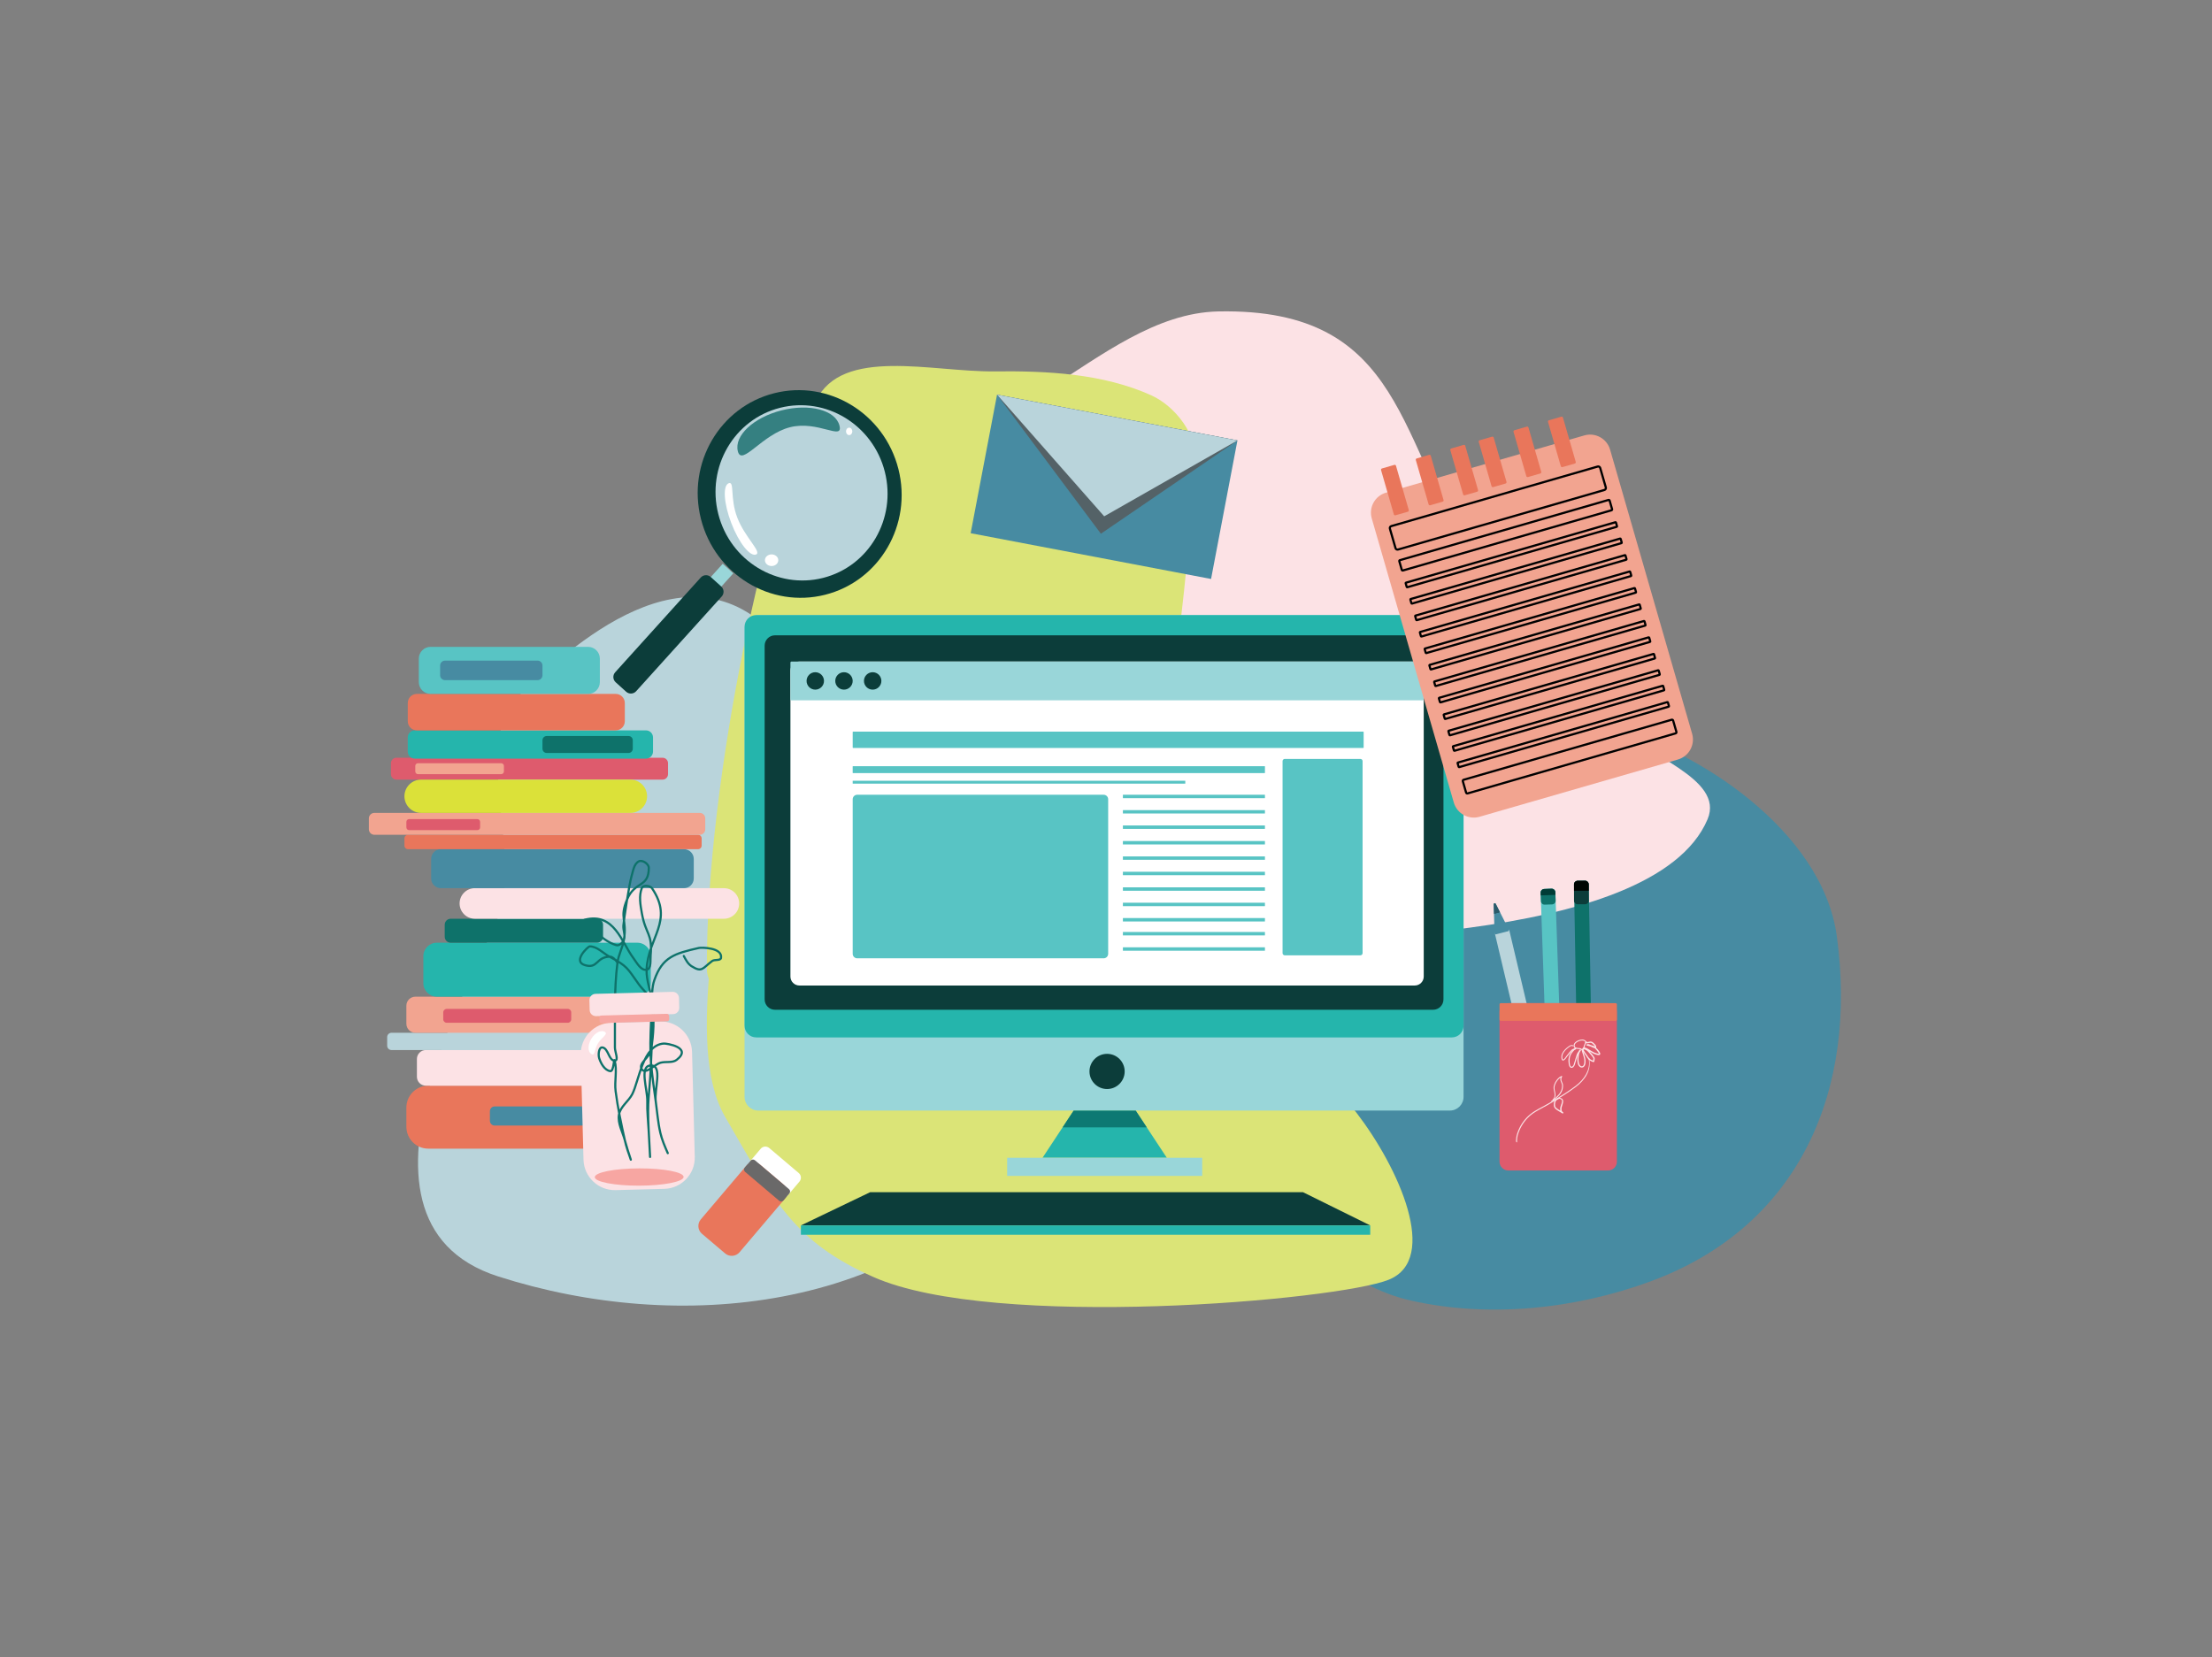 <?xml version="1.0" encoding="UTF-8" standalone="no"?><!DOCTYPE svg PUBLIC "-//W3C//DTD SVG 1.1//EN" "http://www.w3.org/Graphics/SVG/1.1/DTD/svg11.dtd"><svg width="100%" height="100%" viewBox="0 0 1025 768" version="1.1" xmlns="http://www.w3.org/2000/svg" xmlns:xlink="http://www.w3.org/1999/xlink" xml:space="preserve" xmlns:serif="http://www.serif.com/" style="fill-rule:evenodd;clip-rule:evenodd;stroke-linecap:round;stroke-linejoin:round;"><rect x="0" y="0" width="1025" height="768" fill="#808080" stroke="none"/><g id="Layer-1" serif:id="Layer 1"><path d="M670.57,336.572c-23.651,9.39 -48.446,34.256 -67.849,56.34c-16.316,18.575 -36.083,39.181 -37.74,63.848c-3.501,52.06 28.585,132.45 88.947,146.012c36.172,8.129 76.077,3.901 110.865,-8.918c69.781,-25.712 95.98,-89.41 86.353,-159.979c-6.668,-48.893 -64.894,-86.906 -106.521,-97.303c-23.95,-5.982 -51.113,-9.109 -74.055,-0" style="fill:#478ba2;fill-rule:nonzero;"/><path d="M452.667,214.392c-5.448,22.926 -10.929,45.991 -13.245,69.441c-3.64,36.854 -15.758,129.445 35.749,154.663c28.707,14.054 63.955,-0.229 95.866,-2.046c25.378,-1.445 195.027,2.907 220.218,-56.768c8.101,-19.189 -29.578,-29.366 -43.514,-44.847c-21.824,-24.244 -45.35,-47.316 -63.718,-74.273c-36.847,-54.078 -32.132,-117.971 -119.442,-116.234c-28.893,0.575 -54.41,20.587 -78.905,35.922c-13.418,8.4 -23.422,21.545 -33.009,34.142" style="fill:#fce2e5;fill-rule:nonzero;"/><path d="M241.019,321.899c-21.717,20.178 -1.657,65.93 -8.435,97.965c-4.102,19.385 -84.279,145.264 -1.709,171.704c83.799,26.835 186.955,16.454 244.499,-55.956c53.352,-67.136 13.667,-131.086 -34.509,-181.399c-21.941,-22.914 -58.177,-30.75 -77.982,-55.418c-42.37,-52.773 -100.148,2.926 -121.864,23.104" style="fill:#b9d4db;fill-rule:nonzero;"/><path d="M378.111,185.77c-22.208,46.13 -50.83,173.743 -50.571,263.124c0.05,17.242 31.013,17.054 48.159,18.878c30.911,3.288 62.339,0.074 93.177,-3.842c15.23,-1.934 39.056,0.953 44.01,-13.578c25.79,-75.642 35.02,-156.513 41.15,-236.195c0.951,-12.36 -9.296,-25.869 -20.596,-30.965c-22.332,-10.068 -48.155,-11.35 -72.65,-11.077c-28.954,0.323 -70.562,-11.513 -82.679,13.655" style="fill:#dbe477;fill-rule:nonzero;"/><path d="M643.558,593.065c-23.606,9.591 -183.016,23.559 -238.864,-1.261c-36.744,-16.33 -45.904,-34.748 -68.719,-74.266c-19.56,-33.879 1.03,-107.327 0.958,-152.406c-0.051,-31.63 19.906,-72.275 44.054,-70.838c37.254,2.219 46.654,68.676 72.311,99.979c27.875,34.01 56.145,67.951 88.069,95.693c23.783,20.668 67.106,-0.429 87.231,25.766c19.549,25.442 38.567,67.742 14.96,77.333" style="fill:#dbe477;fill-rule:nonzero;"/><path d="M678.181,291.41c-0,-3.505 -2.846,-6.351 -6.351,-6.351l-320.463,0c-3.506,0 -6.352,2.846 -6.352,6.351l-0,216.927c-0,3.505 2.846,6.35 6.352,6.35l320.463,0c3.505,0 6.351,-2.845 6.351,-6.35l-0,-216.927Z" style="fill:#99d6d9;fill-rule:nonzero;"/><path d="M678.181,290.473c-0,-2.988 -2.425,-5.414 -5.413,-5.414l-322.339,0c-2.989,0 -5.414,2.426 -5.414,5.414l-0,184.895c-0,2.988 2.425,5.413 5.414,5.413l322.339,0c2.988,0 5.413,-2.425 5.413,-5.413l-0,-184.895Z" style="fill:#25b5ac;fill-rule:nonzero;"/><path d="M668.874,299.235c0,-2.649 -2.151,-4.8 -4.8,-4.8l-304.952,-0c-2.649,-0 -4.8,2.151 -4.8,4.8l-0,163.939c-0,2.649 2.151,4.799 4.8,4.799l304.952,-0c2.649,-0 4.8,-2.15 4.8,-4.799l0,-163.939Z" style="fill:#0c3d3a;fill-rule:nonzero;"/><path d="M513,488.398c4.5,0 8.154,3.653 8.154,8.153c0,4.5 -3.654,8.155 -8.154,8.155c-4.5,0 -8.154,-3.655 -8.154,-8.155c0,-4.5 3.654,-8.153 8.154,-8.153" style="fill:#0c3d3a;fill-rule:nonzero;"/><path d="M659.733,310.741c0,-2.292 -1.861,-4.153 -4.153,-4.153l-285.161,0c-2.292,0 -4.152,1.861 -4.152,4.153l0,141.837c0,2.291 1.86,4.152 4.152,4.152l285.161,0c2.292,0 4.153,-1.861 4.153,-4.152l0,-141.837Z" style="fill:#fff;fill-rule:nonzero;"/><path d="M659.733,307.085c0,-0.274 -0.224,-0.497 -0.497,-0.497l-292.472,0c-0.275,0 -0.497,0.223 -0.497,0.497l0,16.978c0,0.275 0.222,0.497 0.497,0.497l292.472,0c0.273,0 0.497,-0.222 0.497,-0.497l0,-16.978Z" style="fill:#99d6d9;fill-rule:nonzero;"/><path d="M631.401,352.742c0,-0.566 -0.46,-1.026 -1.026,-1.026l-35.035,0c-0.566,0 -1.025,0.46 -1.025,1.026l0,88.974c0,0.566 0.459,1.026 1.025,1.026l35.035,0c0.566,0 1.026,-0.46 1.026,-1.026l0,-88.974Z" style="fill:#58c4c4;fill-rule:nonzero;"/><path d="M631.89,339.287c-0,-0.115 -0.093,-0.209 -0.209,-0.209l-236.351,0c-0.116,0 -0.21,0.094 -0.21,0.209l-0,7.145c-0,0.115 0.094,0.209 0.21,0.209l236.351,0c0.116,0 0.209,-0.094 0.209,-0.209l-0,-7.145Z" style="fill:#58c4c4;fill-rule:nonzero;"/><path d="M586.148,355.18c0,-0.048 -0.04,-0.088 -0.089,-0.088l-190.851,0c-0.048,0 -0.088,0.04 -0.088,0.088l0,3.007c0,0.049 0.04,0.088 0.088,0.088l190.851,0c0.049,0 0.089,-0.039 0.089,-0.088l0,-3.007Z" style="fill:#58c4c4;fill-rule:nonzero;"/><path d="M549.242,361.869c0,-0.021 -0.018,-0.037 -0.037,-0.037l-154.048,0c-0.02,0 -0.037,0.016 -0.037,0.037l0,1.265c0,0.02 0.017,0.037 0.037,0.037l154.048,0c0.019,0 0.037,-0.017 0.037,-0.037l0,-1.265Z" style="fill:#58c4c4;fill-rule:nonzero;"/><path d="M586.148,368.366c0,-0.024 -0.021,-0.044 -0.045,-0.044l-65.731,0c-0.025,0 -0.043,0.02 -0.043,0.044l0,1.494c0,0.024 0.018,0.044 0.043,0.044l65.731,0c0.024,0 0.045,-0.02 0.045,-0.044l0,-1.494Z" style="fill:#58c4c4;fill-rule:nonzero;"/><path d="M586.148,389.824c0,-0.024 -0.021,-0.043 -0.045,-0.043l-65.731,0c-0.025,0 -0.043,0.019 -0.043,0.043l0,1.495c0,0.024 0.018,0.043 0.043,0.043l65.731,0c0.024,0 0.045,-0.019 0.045,-0.043l0,-1.495Z" style="fill:#58c4c4;fill-rule:nonzero;"/><path d="M586.148,411.283c0,-0.024 -0.021,-0.044 -0.045,-0.044l-65.731,0c-0.025,0 -0.043,0.02 -0.043,0.044l0,1.494c0,0.024 0.018,0.044 0.043,0.044l65.731,0c0.024,0 0.045,-0.02 0.045,-0.044l0,-1.494Z" style="fill:#58c4c4;fill-rule:nonzero;"/><path d="M586.148,431.967c0,-0.023 -0.021,-0.044 -0.045,-0.044l-65.731,-0c-0.025,-0 -0.043,0.021 -0.043,0.044l0,1.494c0,0.025 0.018,0.044 0.043,0.044l65.731,-0c0.024,-0 0.045,-0.019 0.045,-0.044l0,-1.494Z" style="fill:#58c4c4;fill-rule:nonzero;"/><path d="M586.148,375.482c0,-0.024 -0.021,-0.044 -0.045,-0.044l-65.731,-0c-0.025,-0 -0.043,0.02 -0.043,0.044l0,1.494c0,0.024 0.018,0.044 0.043,0.044l65.731,-0c0.024,-0 0.045,-0.02 0.045,-0.044l0,-1.494Z" style="fill:#58c4c4;fill-rule:nonzero;"/><path d="M586.148,396.941c0,-0.024 -0.021,-0.044 -0.045,-0.044l-65.731,0c-0.025,0 -0.043,0.02 -0.043,0.044l0,1.493c0,0.025 0.018,0.044 0.043,0.044l65.731,0c0.024,0 0.045,-0.019 0.045,-0.044l0,-1.493Z" style="fill:#58c4c4;fill-rule:nonzero;"/><path d="M586.148,418.399c0,-0.024 -0.021,-0.043 -0.045,-0.043l-65.731,0c-0.025,0 -0.043,0.019 -0.043,0.043l0,1.494c0,0.025 0.018,0.044 0.043,0.044l65.731,0c0.024,0 0.045,-0.019 0.045,-0.044l0,-1.494Z" style="fill:#58c4c4;fill-rule:nonzero;"/><path d="M586.148,439.083c0,-0.024 -0.021,-0.043 -0.045,-0.043l-65.731,0c-0.025,0 -0.043,0.019 -0.043,0.043l0,1.494c0,0.025 0.018,0.044 0.043,0.044l65.731,0c0.024,0 0.045,-0.019 0.045,-0.044l0,-1.494Z" style="fill:#58c4c4;fill-rule:nonzero;"/><path d="M586.148,382.599c0,-0.025 -0.021,-0.044 -0.045,-0.044l-65.731,0c-0.025,0 -0.043,0.019 -0.043,0.044l0,1.494c0,0.024 0.018,0.043 0.043,0.043l65.731,0c0.024,0 0.045,-0.019 0.045,-0.043l0,-1.494Z" style="fill:#58c4c4;fill-rule:nonzero;"/><path d="M586.148,404.057c0,-0.023 -0.021,-0.044 -0.045,-0.044l-65.731,-0c-0.025,-0 -0.043,0.021 -0.043,0.044l0,1.494c0,0.026 0.018,0.044 0.043,0.044l65.731,-0c0.024,-0 0.045,-0.018 0.045,-0.044l0,-1.494Z" style="fill:#58c4c4;fill-rule:nonzero;"/><path d="M586.148,425.516c0,-0.023 -0.021,-0.044 -0.045,-0.044l-65.731,-0c-0.025,-0 -0.043,0.021 -0.043,0.044l0,1.494c0,0.025 0.018,0.044 0.043,0.044l65.731,-0c0.024,-0 0.045,-0.019 0.045,-0.044l0,-1.494Z" style="fill:#58c4c4;fill-rule:nonzero;"/><path d="M513.505,370.419c-0,-1.157 -0.938,-2.097 -2.096,-2.097l-114.192,-0c-1.157,-0 -2.097,0.94 -2.097,2.097l-0,71.609c-0,1.157 0.94,2.097 2.097,2.097l114.192,-0c1.158,-0 2.096,-0.94 2.096,-2.097l-0,-71.609Z" style="fill:#58c4c4;fill-rule:nonzero;"/><path d="M377.786,311.536c2.229,0 4.039,1.809 4.039,4.038c0,2.229 -1.81,4.039 -4.039,4.039c-2.229,0 -4.038,-1.81 -4.038,-4.039c0,-2.229 1.809,-4.038 4.038,-4.038" style="fill:#0c3d3a;fill-rule:nonzero;"/><path d="M391.082,311.536c2.229,0 4.038,1.809 4.038,4.038c0,2.229 -1.809,4.039 -4.038,4.039c-2.229,0 -4.039,-1.81 -4.039,-4.039c0,-2.229 1.81,-4.038 4.039,-4.038" style="fill:#0c3d3a;fill-rule:nonzero;"/><path d="M404.378,311.536c2.228,0 4.038,1.809 4.038,4.038c-0,2.229 -1.81,4.039 -4.038,4.039c-2.229,0 -4.039,-1.81 -4.039,-4.039c-0,-2.229 1.81,-4.038 4.039,-4.038" style="fill:#0c3d3a;fill-rule:nonzero;"/><path d="M540.683,536.563l-57.595,-0l14.399,-21.818l28.799,-0l14.397,21.817Z" style="fill:#25b5ac;fill-rule:nonzero;"/><clipPath id="_clip1"><rect x="483.088" y="514.744" width="57.595" height="7.742" clip-rule="nonzero"/></clipPath><g clip-path="url(#_clip1)"><path d="M540.683,536.563l-57.595,-0l14.399,-21.818l28.799,-0l14.397,21.817Z" style="fill:#0d7973;fill-rule:nonzero;"/></g><rect x="466.692" y="536.565" width="90.387" height="8.401" style="fill:#99d6d9;"/><path d="M603.784,552.517l-200.562,-0l-32.096,15.398l263.811,-0l-31.153,-15.398Z" style="fill:#0c3d3a;fill-rule:nonzero;"/><rect x="371.126" y="567.914" width="263.812" height="4.329" style="fill:#25b5ac;"/><path d="M746.083,208.378c-1.475,-5.11 -6.821,-8.061 -11.931,-6.586l-91.919,26.537c-5.11,1.475 -8.061,6.821 -6.587,11.931l38.018,131.686c1.476,5.11 6.822,8.061 11.931,6.586l91.92,-26.537c5.109,-1.475 8.06,-6.821 6.585,-11.931l-38.017,-131.686Z" style="fill:#f2a490;fill-rule:nonzero;"/><path d="M741.499,216.866c-0.146,-0.502 -0.67,-0.792 -1.172,-0.647l-95.63,27.607c-0.502,0.145 -0.792,0.671 -0.647,1.173l2.608,9.033c0.145,0.502 0.67,0.792 1.172,0.647l95.63,-27.607c0.502,-0.145 0.792,-0.671 0.647,-1.173l-2.608,-9.033Z" style="fill:none;fill-rule:nonzero;stroke:#000;stroke-width:1px;"/><path d="M745.864,231.984c-0.064,-0.221 -0.296,-0.349 -0.519,-0.285l-96.645,27.901c-0.222,0.064 -0.35,0.296 -0.285,0.517l1.15,3.986c0.064,0.221 0.296,0.349 0.517,0.285l96.646,-27.901c0.222,-0.064 0.35,-0.296 0.285,-0.517l-1.149,-3.986Z" style="fill:none;fill-rule:nonzero;stroke:#000;stroke-width:1px;"/><path d="M748.797,242.144c-0.029,-0.098 -0.131,-0.154 -0.228,-0.126l-97.095,28.031c-0.098,0.028 -0.155,0.13 -0.126,0.228l0.508,1.758c0.027,0.098 0.13,0.154 0.227,0.126l97.095,-28.031c0.098,-0.028 0.155,-0.13 0.126,-0.228l-0.507,-1.758Z" style="fill:none;fill-rule:nonzero;stroke:#000;stroke-width:1px;"/><path d="M753.202,257.403c-0.028,-0.097 -0.13,-0.154 -0.229,-0.126l-97.094,28.031c-0.098,0.028 -0.155,0.131 -0.126,0.228l0.508,1.759c0.028,0.097 0.129,0.154 0.228,0.126l97.095,-28.031c0.097,-0.028 0.154,-0.131 0.126,-0.228l-0.508,-1.759Z" style="fill:none;fill-rule:nonzero;stroke:#000;stroke-width:1px;"/><path d="M757.607,272.663c-0.028,-0.098 -0.131,-0.154 -0.229,-0.126l-97.094,28.031c-0.099,0.028 -0.155,0.13 -0.126,0.228l0.508,1.758c0.028,0.098 0.129,0.154 0.227,0.126l97.096,-28.031c0.097,-0.028 0.153,-0.13 0.126,-0.228l-0.508,-1.758Z" style="fill:none;fill-rule:nonzero;stroke:#000;stroke-width:1px;"/><path d="M762.013,287.922c-0.028,-0.097 -0.131,-0.154 -0.229,-0.126l-97.093,28.031c-0.099,0.028 -0.156,0.131 -0.126,0.228l0.507,1.759c0.027,0.097 0.13,0.154 0.227,0.126l97.095,-28.031c0.098,-0.028 0.154,-0.131 0.126,-0.228l-0.507,-1.759Z" style="fill:none;fill-rule:nonzero;stroke:#000;stroke-width:1px;"/><path d="M766.418,303.182c-0.028,-0.098 -0.13,-0.154 -0.228,-0.126l-97.095,28.031c-0.098,0.028 -0.154,0.13 -0.126,0.228l0.507,1.758c0.029,0.098 0.131,0.154 0.229,0.126l97.095,-28.031c0.097,-0.028 0.154,-0.13 0.126,-0.228l-0.508,-1.758Z" style="fill:none;fill-rule:nonzero;stroke:#000;stroke-width:1px;"/><path d="M770.677,317.934c-0.027,-0.098 -0.131,-0.154 -0.228,-0.126l-97.095,28.031c-0.098,0.028 -0.154,0.13 -0.125,0.228l0.507,1.758c0.028,0.098 0.13,0.155 0.228,0.126l97.095,-28.03c0.097,-0.029 0.154,-0.131 0.125,-0.229l-0.507,-1.758Z" style="fill:none;fill-rule:nonzero;stroke:#000;stroke-width:1px;"/><path d="M750.984,249.72c-0.028,-0.098 -0.131,-0.154 -0.229,-0.126l-97.094,28.031c-0.099,0.028 -0.155,0.13 -0.126,0.228l0.507,1.758c0.029,0.098 0.13,0.154 0.229,0.126l97.094,-28.031c0.098,-0.028 0.154,-0.13 0.126,-0.228l-0.507,-1.758Z" style="fill:none;fill-rule:nonzero;stroke:#000;stroke-width:1px;"/><path d="M755.389,264.979c-0.027,-0.097 -0.13,-0.154 -0.228,-0.126l-97.094,28.031c-0.099,0.028 -0.155,0.131 -0.126,0.228l0.508,1.759c0.027,0.097 0.129,0.154 0.227,0.126l97.096,-28.031c0.097,-0.028 0.153,-0.131 0.125,-0.228l-0.508,-1.759Z" style="fill:none;fill-rule:nonzero;stroke:#000;stroke-width:1px;"/><path d="M759.794,280.239c-0.028,-0.098 -0.13,-0.154 -0.228,-0.126l-97.095,28.031c-0.097,0.028 -0.154,0.13 -0.126,0.228l0.509,1.758c0.027,0.098 0.129,0.154 0.227,0.126l97.095,-28.031c0.098,-0.028 0.154,-0.13 0.126,-0.228l-0.508,-1.758Z" style="fill:none;fill-rule:nonzero;stroke:#000;stroke-width:1px;"/><path d="M764.2,295.498c-0.028,-0.097 -0.131,-0.154 -0.229,-0.126l-97.094,28.031c-0.098,0.028 -0.155,0.131 -0.126,0.228l0.507,1.759c0.029,0.097 0.13,0.154 0.229,0.126l97.094,-28.031c0.098,-0.028 0.155,-0.131 0.126,-0.228l-0.507,-1.759Z" style="fill:none;fill-rule:nonzero;stroke:#000;stroke-width:1px;"/><path d="M768.606,310.758c-0.029,-0.098 -0.131,-0.154 -0.23,-0.126l-97.093,28.031c-0.1,0.028 -0.155,0.13 -0.126,0.228l0.507,1.758c0.029,0.098 0.13,0.154 0.227,0.126l97.096,-28.031c0.098,-0.028 0.154,-0.13 0.127,-0.228l-0.508,-1.758Z" style="fill:none;fill-rule:nonzero;stroke:#000;stroke-width:1px;"/><path d="M772.864,325.51c-0.028,-0.098 -0.13,-0.154 -0.229,-0.126l-97.094,28.031c-0.098,0.028 -0.155,0.13 -0.126,0.228l0.508,1.758c0.028,0.098 0.129,0.155 0.228,0.126l97.095,-28.03c0.097,-0.029 0.154,-0.131 0.126,-0.229l-0.508,-1.758Z" style="fill:none;fill-rule:nonzero;stroke:#000;stroke-width:1px;"/><path d="M775.295,333.932c-0.084,-0.292 -0.39,-0.461 -0.683,-0.377l-96.389,27.827c-0.292,0.085 -0.461,0.391 -0.377,0.683l1.52,5.263c0.084,0.292 0.39,0.461 0.683,0.377l96.389,-27.827c0.293,-0.085 0.461,-0.391 0.378,-0.683l-1.521,-5.263Z" style="fill:none;fill-rule:nonzero;stroke:#000;stroke-width:1px;"/><path d="M646.879,215.859c-0.092,-0.321 -0.427,-0.506 -0.748,-0.413l-5.764,1.664c-0.321,0.093 -0.506,0.428 -0.413,0.748l5.931,20.545c0.092,0.32 0.428,0.505 0.748,0.413l5.764,-1.664c0.321,-0.093 0.506,-0.428 0.413,-0.749l-5.931,-20.544Z" style="fill:#e9765b;fill-rule:nonzero;"/><path d="M692.153,202.789c-0.094,-0.321 -0.429,-0.506 -0.748,-0.413l-5.766,1.664c-0.32,0.093 -0.506,0.428 -0.413,0.748l5.932,20.545c0.092,0.32 0.428,0.505 0.748,0.413l5.765,-1.665c0.32,-0.092 0.504,-0.427 0.413,-0.748l-5.931,-20.544Z" style="fill:#e9765b;fill-rule:nonzero;"/><path d="M678.976,206.593c-0.093,-0.32 -0.428,-0.506 -0.749,-0.413l-5.764,1.664c-0.321,0.093 -0.506,0.428 -0.413,0.748l5.932,20.545c0.092,0.32 0.428,0.505 0.747,0.413l5.766,-1.664c0.32,-0.093 0.504,-0.428 0.413,-0.749l-5.932,-20.544Z" style="fill:#e9765b;fill-rule:nonzero;"/><path d="M724.249,193.523c-0.093,-0.321 -0.428,-0.506 -0.748,-0.413l-5.765,1.664c-0.32,0.093 -0.505,0.428 -0.413,0.748l5.931,20.545c0.093,0.32 0.428,0.505 0.748,0.413l5.765,-1.664c0.32,-0.093 0.504,-0.428 0.413,-0.749l-5.931,-20.544Z" style="fill:#e9765b;fill-rule:nonzero;"/><path d="M662.991,211.208c-0.092,-0.321 -0.429,-0.506 -0.748,-0.413l-5.765,1.664c-0.32,0.092 -0.506,0.428 -0.413,0.748l5.931,20.544c0.093,0.321 0.428,0.506 0.749,0.413l5.764,-1.664c0.321,-0.092 0.505,-0.428 0.413,-0.748l-5.931,-20.544Z" style="fill:#e9765b;fill-rule:nonzero;"/><path d="M708.265,198.137c-0.093,-0.32 -0.428,-0.505 -0.749,-0.413l-5.764,1.665c-0.321,0.092 -0.506,0.427 -0.413,0.748l5.931,20.544c0.093,0.321 0.429,0.506 0.748,0.413l5.766,-1.664c0.32,-0.092 0.504,-0.428 0.413,-0.748l-5.932,-20.545Z" style="fill:#e9765b;fill-rule:nonzero;"/><path d="M416.306,217.362c6.518,25.775 -8.69,51.885 -33.941,58.271c-25.251,6.386 -51.044,-9.355 -57.562,-35.13c-6.518,-25.774 8.69,-51.884 33.941,-58.27c25.251,-6.386 51.044,9.355 57.562,35.129" style="fill:#0c3d3a;fill-rule:nonzero;"/><g opacity="0"><path d="M416.307,217.362c-6.519,-25.774 -32.312,-41.515 -57.563,-35.129c-25.251,6.386 -40.459,32.496 -33.941,58.27c6.518,25.775 32.311,41.516 57.562,35.13c25.251,-6.386 40.46,-32.496 33.942,-58.271Z" style="fill:none;stroke:#000;stroke-width:1px;"/></g><path d="M410.013,218.651c5.502,21.754 -7.324,43.788 -28.622,49.175c-21.299,5.386 -43.057,-7.902 -48.559,-29.656c-5.501,-21.754 7.324,-43.788 28.623,-49.174c21.298,-5.387 43.057,7.901 48.558,29.655" style="fill:#b9d4db;fill-rule:nonzero;"/><path d="M388.994,197.243c-1.817,-7.184 -13.842,-10.349 -26.836,-7.063c-12.994,3.286 -22.068,11.787 -20.252,18.971c1.817,7.185 11.185,-7.864 24.179,-11.151c12.994,-3.286 24.725,6.427 22.909,-0.757" style="fill:#358081;fill-rule:nonzero;"/><path d="M337.662,223.954c-2.828,1.085 -2.285,9.366 1.212,18.481c3.497,9.114 8.632,15.633 11.46,14.548c2.828,-1.085 -5.195,-7.969 -8.692,-17.084c-3.497,-9.115 -1.152,-17.03 -3.98,-15.945" style="fill:#fff;fill-rule:nonzero;"/><path d="M339.798,265.713l-6.349,7.03l-4.9,-4.425l6.349,-7.03l4.9,4.425Z" style="fill:#99d6d9;"/><path d="M290.153,320.583c1.341,1.211 3.413,1.106 4.625,-0.235l39.665,-43.925c1.211,-1.341 1.105,-3.413 -0.236,-4.624l-4.86,-4.388c-1.341,-1.212 -3.413,-1.106 -4.624,0.235l-39.665,43.924c-1.211,1.342 -1.106,3.414 0.235,4.625l4.86,4.388Z" style="fill:#0c3d3a;fill-rule:nonzero;"/><g opacity="0"><path d="M290.153,320.583c1.341,1.211 3.413,1.106 4.625,-0.235l39.665,-43.925c1.211,-1.341 1.105,-3.413 -0.236,-4.624l-4.86,-4.388c-1.341,-1.212 -3.413,-1.106 -4.624,0.235l-39.665,43.924c-1.211,1.342 -1.106,3.414 0.235,4.625l4.86,4.388Z" style="fill:none;fill-rule:nonzero;stroke:#000;stroke-width:1px;"/></g><path d="M357.545,256.929c1.709,0 3.097,1.209 3.097,2.697c-0,1.489 -1.388,2.697 -3.097,2.697c-1.709,0 -3.096,-1.208 -3.096,-2.697c-0,-1.488 1.387,-2.697 3.096,-2.697" style="fill:#fff;fill-rule:nonzero;"/><path d="M393.49,198.197c0.808,-0 1.463,0.774 1.463,1.728c0,0.954 -0.655,1.728 -1.463,1.728c-0.808,-0 -1.464,-0.774 -1.464,-1.728c0,-0.954 0.656,-1.728 1.464,-1.728" style="fill:#fff;fill-rule:nonzero;"/><path d="M462.012,182.909l111.395,21.207l-12.223,64.203l-111.395,-21.207l12.223,-64.203Z" style="fill:#478ba2;"/><g opacity="0"><path d="M462.012,182.909l111.395,21.207l-12.223,64.203l-111.395,-21.207l12.223,-64.203Z" style="fill:none;stroke:#000;stroke-width:1px;"/></g><path d="M573.407,204.116l-111.395,-21.207l48.116,64.44l63.279,-43.233Z" style="fill:#546267;fill-rule:nonzero;"/><path d="M573.407,204.116l-111.395,-21.207l49.651,56.375l61.744,-35.168Z" style="fill:#b9d4db;fill-rule:nonzero;"/><path d="M370.13,543.641c1.182,1.002 1.328,2.776 0.326,3.958l-5.378,6.346c-1.003,1.181 -2.776,1.327 -3.958,0.325l-13.675,-11.593c-1.182,-1.002 -1.328,-2.775 -0.326,-3.958l5.379,-6.345c1.002,-1.181 2.775,-1.328 3.957,-0.326l13.675,11.593Z" style="fill:#fff;fill-rule:nonzero;"/><g opacity="0"><path d="M370.13,543.641c1.182,1.002 1.328,2.776 0.326,3.958l-5.378,6.346c-1.003,1.181 -2.776,1.327 -3.958,0.325l-13.675,-11.593c-1.182,-1.002 -1.328,-2.775 -0.326,-3.958l5.379,-6.345c1.002,-1.181 2.775,-1.328 3.957,-0.326l13.675,11.593Z" style="fill:none;fill-rule:nonzero;stroke:#e9765b;stroke-width:1px;"/></g><path d="M336.01,580.895c1.997,1.692 4.994,1.446 6.687,-0.552l20.933,-24.692c1.693,-1.996 1.446,-4.992 -0.551,-6.688l-10.721,-9.087c-1.997,-1.693 -4.994,-1.447 -6.687,0.551l-20.933,24.692c-1.693,1.998 -1.446,4.994 0.551,6.686l10.721,9.089Z" style="fill:#e9765b;fill-rule:nonzero;"/><path d="M361.06,556.488c0.598,0.506 1.494,0.432 2.001,-0.165l2.719,-3.208c0.506,-0.598 0.433,-1.494 -0.165,-2.001l-15.793,-13.389c-0.598,-0.507 -1.494,-0.432 -2.001,0.165l-2.719,3.207c-0.507,0.599 -0.433,1.495 0.165,2.001l15.793,13.39Z" style="fill:#6a6969;fill-rule:nonzero;"/><path d="M291.006,513.301c-0,-5.6 -4.547,-10.146 -10.147,-10.146l-82.406,-0c-5.6,-0 -10.147,4.546 -10.147,10.146l-0,8.887c-0,5.6 4.547,10.147 10.147,10.147l82.406,-0c5.6,-0 10.147,-4.547 10.147,-10.147l-0,-8.887Z" style="fill:#e9765b;fill-rule:nonzero;"/><path d="M286.761,490.768c-0,-2.277 -1.85,-4.128 -4.128,-4.128l-85.318,-0c-2.279,-0 -4.129,1.851 -4.129,4.128l-0,8.259c-0,2.277 1.85,4.128 4.129,4.128l85.318,-0c2.278,-0 4.128,-1.851 4.128,-4.128l-0,-8.259Z" style="fill:#fce2e5;fill-rule:nonzero;"/><path d="M286.761,480.631c-0,-1.104 -0.896,-2.002 -2.003,-2.002l-103.346,-0c-1.105,-0 -2.003,0.898 -2.003,2.002l-0,4.006c-0,1.105 0.898,2.003 2.003,2.003l103.346,-0c1.107,-0 2.003,-0.898 2.003,-2.003l-0,-4.006Z" style="fill:#b9d4db;fill-rule:nonzero;"/><path d="M283.245,466.086c0,-2.307 -1.873,-4.181 -4.181,-4.181l-86.577,-0c-2.308,-0 -4.181,1.874 -4.181,4.181l0,8.362c0,2.307 1.873,4.181 4.181,4.181l86.577,-0c2.308,-0 4.181,-1.874 4.181,-4.181l0,-8.362Z" style="fill:#f2a490;fill-rule:nonzero;"/><path d="M301.552,443.149c-0,-3.45 -2.801,-6.252 -6.252,-6.252l-92.874,0c-3.45,0 -6.252,2.802 -6.252,6.252l-0,12.504c-0,3.45 2.802,6.252 6.252,6.252l92.874,0c3.451,0 6.252,-2.802 6.252,-6.252l-0,-12.504Z" style="fill:#25b5ac;fill-rule:nonzero;"/><path d="M279.448,428.565c0,-1.533 -1.244,-2.778 -2.777,-2.778l-67.82,0c-1.533,0 -2.777,1.245 -2.777,2.778l0,5.555c0,1.533 1.244,2.777 2.777,2.777l67.82,0c1.533,0 2.777,-1.244 2.777,-2.777l0,-5.555Z" style="fill:#0e726a;fill-rule:nonzero;"/><path d="M342.526,418.704c-0,-3.909 -3.174,-7.083 -7.083,-7.083l-115.393,0c-3.91,0 -7.083,3.174 -7.083,7.083c-0,3.909 3.173,7.083 7.083,7.083l115.393,0c3.909,0 7.083,-3.174 7.083,-7.083" style="fill:#fce2e5;fill-rule:nonzero;"/><path d="M321.479,398.074c0,-2.492 -2.023,-4.517 -4.515,-4.517l-112.661,0c-2.492,0 -4.515,2.025 -4.515,4.517l-0,9.031c-0,2.491 2.023,4.516 4.515,4.516l112.661,0c2.492,0 4.515,-2.025 4.515,-4.516l0,-9.031Z" style="fill:#478ba2;fill-rule:nonzero;"/><path d="M325.131,388.547c-0,-0.922 -0.749,-1.671 -1.671,-1.671l-134.38,-0c-0.922,-0 -1.671,0.749 -1.671,1.671l-0,3.341c-0,0.922 0.749,1.67 1.671,1.67l134.38,-0c0.922,-0 1.671,-0.748 1.671,-1.67l-0,-3.341Z" style="fill:#e9765b;fill-rule:nonzero;"/><path d="M326.795,379.266c-0,-1.401 -1.137,-2.537 -2.537,-2.537l-150.79,0c-1.4,0 -2.537,1.136 -2.537,2.537l-0,5.073c-0,1.401 1.137,2.537 2.537,2.537l150.79,0c1.4,0 2.537,-1.136 2.537,-2.537l-0,-5.073Z" style="fill:#f2a490;fill-rule:nonzero;"/><path d="M309.557,353.708c0,-1.4 -1.137,-2.537 -2.537,-2.537l-123.337,-0c-1.4,-0 -2.537,1.137 -2.537,2.537l0,5.074c0,1.4 1.137,2.536 2.537,2.536l123.337,-0c1.4,-0 2.537,-1.136 2.537,-2.536l0,-5.074Z" style="fill:#de5b6d;fill-rule:nonzero;"/><path d="M302.595,341.757c0,-1.807 -1.467,-3.273 -3.273,-3.273l-107.098,-0c-1.807,-0 -3.274,1.466 -3.274,3.273l0,6.547c0,1.807 1.467,3.274 3.274,3.274l107.098,-0c1.806,-0 3.273,-1.467 3.273,-3.274l0,-6.547Z" style="fill:#25b5ac;fill-rule:nonzero;"/><path d="M289.527,325.811c-0,-2.331 -1.893,-4.224 -4.224,-4.224l-92.129,0c-2.331,0 -4.224,1.893 -4.224,4.224l-0,8.448c-0,2.332 1.893,4.225 4.224,4.225l92.129,0c2.331,0 4.224,-1.893 4.224,-4.225l-0,-8.448Z" style="fill:#e9765b;fill-rule:nonzero;"/><path d="M277.962,305.234c-0,-3.008 -2.443,-5.45 -5.451,-5.45l-72.987,-0c-3.009,-0 -5.451,2.442 -5.451,5.45l-0,10.902c-0,3.008 2.442,5.451 5.451,5.451l72.987,-0c3.008,-0 5.451,-2.443 5.451,-5.451l-0,-10.902Z" style="fill:#58c4c4;fill-rule:nonzero;"/><path d="M251.371,308.425c0,-1.248 -1.013,-2.261 -2.261,-2.261l-42.905,-0c-1.248,-0 -2.261,1.013 -2.261,2.261l0,4.521c0,1.247 1.013,2.26 2.261,2.26l42.905,-0c1.248,-0 2.261,-1.013 2.261,-2.26l0,-4.521Z" style="fill:#478ba2;fill-rule:nonzero;"/><path d="M293.217,346.998c-0,1.086 -0.882,1.968 -1.968,1.968l-37.911,-0c-1.086,-0 -1.967,-0.882 -1.967,-1.968l-0,-3.935c-0,-1.086 0.881,-1.967 1.967,-1.967l37.911,-0c1.086,-0 1.968,0.881 1.968,1.967l-0,3.935Z" style="fill:#0e726a;fill-rule:nonzero;"/><path d="M233.503,354.976c-0,-0.7 -0.568,-1.268 -1.268,-1.268l-38.536,0c-0.7,0 -1.269,0.568 -1.269,1.268l-0,2.537c-0,0.7 0.569,1.269 1.269,1.269l38.536,0c0.7,0 1.268,-0.569 1.268,-1.269l-0,-2.537Z" style="fill:#f2a490;fill-rule:nonzero;"/><path d="M222.478,380.889c0,-0.706 -0.573,-1.279 -1.279,-1.279l-31.614,0c-0.706,0 -1.279,0.573 -1.279,1.279l0,2.557c0,0.706 0.573,1.279 1.279,1.279l31.614,0c0.706,0 1.279,-0.573 1.279,-1.279l0,-2.557Z" style="fill:#de5b6d;fill-rule:nonzero;"/><path d="M264.699,469.176c0,-0.888 -0.72,-1.607 -1.608,-1.607l-56.091,-0c-0.888,-0 -1.608,0.719 -1.608,1.607l0,3.216c0,0.888 0.72,1.608 1.608,1.608l56.091,-0c0.888,-0 1.608,-0.72 1.608,-1.608l0,-3.216Z" style="fill:#de5b6d;fill-rule:nonzero;"/><path d="M280.071,514.988c-0,-1.225 -0.993,-2.217 -2.217,-2.217l-48.623,0c-1.224,0 -2.218,0.992 -2.218,2.217l-0,4.436c-0,1.222 0.994,2.216 2.218,2.216l48.623,0c1.224,0 2.217,-0.994 2.217,-2.216l-0,-4.436Z" style="fill:#478ba2;fill-rule:nonzero;"/><path d="M299.841,369.024c-0,-4.253 -3.452,-7.706 -7.705,-7.706l-97.022,-0c-4.252,-0 -7.705,3.453 -7.705,7.706c-0,4.252 3.453,7.705 7.705,7.705l97.022,-0c4.253,-0 7.705,-3.453 7.705,-7.705" style="fill:#dbe139;fill-rule:nonzero;"/><path d="M692.65,432.424l6.66,-1.58l15.909,67.054l-6.66,1.581l-15.909,-67.055Z" style="fill:#b9d4db;"/><path d="M692.643,419.08l6.084,12.002l-5.673,1.448l-0.411,-13.45Z" style="fill:#478ba2;fill-rule:nonzero;stroke:#478ba2;stroke-width:1px;"/><g><clipPath id="_clip2"><path d="M689.609,419.025l1.241,4.867l5.673,-1.447l-1.242,-4.868l-5.672,1.448Z" clip-rule="nonzero"/></clipPath><g clip-path="url(#_clip2)"><path d="M692.643,419.08l6.084,12.002l-5.673,1.448l-0.411,-13.45Z" style="fill:#2b5a6a;fill-rule:nonzero;stroke:#2b5a6a;stroke-width:1px;"/></g></g><path d="M736.185,409.813c-0.016,-0.94 -0.793,-1.69 -1.733,-1.674l-3.409,0.06c-0.941,0.017 -1.691,0.794 -1.673,1.734l1.359,76.673c0.017,0.94 0.793,1.69 1.733,1.673l3.41,-0.06c0.939,-0.017 1.691,-0.795 1.673,-1.733l-1.36,-76.673Z" style="fill:#0e726a;fill-rule:nonzero;"/><path d="M720.724,413.527c-0.032,-0.94 -0.821,-1.678 -1.763,-1.646l-3.407,0.118c-0.939,0.032 -1.677,0.822 -1.643,1.761l2.636,76.64c0.032,0.94 0.823,1.677 1.762,1.645l3.407,-0.119c0.941,-0.032 1.677,-0.821 1.646,-1.761l-2.638,-76.638Z" style="fill:#58c4c4;fill-rule:nonzero;"/><path d="M720.724,413.527c-0.032,-0.94 -0.821,-1.678 -1.763,-1.646l-3.407,0.118c-0.939,0.032 -1.677,0.822 -1.643,1.761l0.131,3.851c0.033,0.94 0.823,1.678 1.762,1.645l3.407,-0.118c0.941,-0.031 1.677,-0.821 1.646,-1.761l-0.133,-3.85Z" style="fill:#0e726a;fill-rule:nonzero;"/><clipPath id="_clip3"><path d="M713.85,412.057l0.101,2.91l6.814,-0.233l-0.1,-2.911l-6.815,0.234Z" clip-rule="nonzero"/></clipPath><g clip-path="url(#_clip3)"><path d="M720.724,413.527c-0.032,-0.94 -0.821,-1.678 -1.763,-1.646l-3.407,0.118c-0.939,0.032 -1.677,0.822 -1.643,1.761l0.131,3.851c0.033,0.94 0.823,1.678 1.762,1.645l3.407,-0.118c0.941,-0.031 1.677,-0.821 1.646,-1.761l-0.133,-3.85Z" style="fill:#003c36;fill-rule:nonzero;"/></g><path d="M736.186,409.886c-0.001,-0.94 -0.765,-1.704 -1.706,-1.703l-3.409,0.005c-0.942,-0 -1.703,0.764 -1.702,1.705l0.007,7.483c0.001,0.942 0.766,1.704 1.706,1.703l3.41,-0.004c0.94,-0.001 1.704,-0.766 1.703,-1.706l-0.009,-7.483Z" style="fill:#0c3d3a;fill-rule:nonzero;"/><clipPath id="_clip4"><path d="M729.367,408.19l0.004,4.638l6.818,-0.008l-0.005,-4.638l-6.817,0.008Z" clip-rule="nonzero"/></clipPath><g clip-path="url(#_clip4)"><path d="M736.186,409.886c-0.001,-0.94 -0.765,-1.704 -1.706,-1.703l-3.409,0.005c-0.942,-0 -1.703,0.764 -1.702,1.705l0.007,7.483c0.001,0.942 0.766,1.704 1.706,1.703l3.41,-0.004c0.94,-0.001 1.704,-0.766 1.703,-1.706l-0.009,-7.483Z" style="fill:#000602;fill-rule:nonzero;"/></g><path d="M749.237,468.989c0,-2.257 -1.833,-4.09 -4.091,-4.09l-46.204,0c-2.259,0 -4.091,1.833 -4.091,4.09l0,69.377c0,2.257 1.832,4.089 4.091,4.089l46.204,0c2.258,0 4.091,-1.832 4.091,-4.089l0,-69.377Z" style="fill:#de5b6d;fill-rule:nonzero;"/><path d="M749.237,465.516c0,-0.34 -0.277,-0.616 -0.617,-0.616l-53.153,-0c-0.339,-0 -0.616,0.276 -0.616,0.616l0,6.968c0,0.34 0.277,0.615 0.616,0.615l53.153,-0c0.34,-0 0.617,-0.275 0.617,-0.615l0,-6.968Z" style="fill:#e9765b;fill-rule:nonzero;"/><path d="M320.681,487.51c-0.208,-8.004 -6.874,-14.332 -14.878,-14.124l-22.56,0.586c-8.003,0.209 -14.332,6.875 -14.124,14.879l1.264,48.583c0.208,8.004 6.875,14.332 14.878,14.124l22.56,-0.587c8.004,-0.208 14.332,-6.875 14.124,-14.878l-1.264,-48.583Z" style="fill:#fce2e5;fill-rule:nonzero;"/><path d="M316.853,443.055c0.922,1.755 1.93,3.672 3.607,4.73c4.854,3.061 5.051,0.982 9.506,-2.38c1.171,-0.885 3.929,-0.036 4.145,-1.489c0.72,-4.85 -9.146,-4.849 -10.252,-4.595c-11.258,2.578 -16.927,4.167 -20.663,14.945c-1.166,3.362 -0.999,7.059 -1.142,10.614c-0.921,22.922 -1.382,22.863 1.81,45.605c0.68,4.843 1.016,9.757 2.125,14.521c0.757,3.256 2.109,6.355 3.447,9.418c-1.338,-3.063 -2.69,-6.162 -3.447,-9.418c-1.109,-4.764 -1.445,-9.678 -2.125,-14.521c-0.78,-5.562 3.358,-16.759 -2.257,-16.696c-5.607,0.064 -1.472,11.135 -1.663,16.74c-0.151,4.47 0.414,8.937 0.64,13.404c0.205,4.084 0.429,8.166 0.654,12.248c-0.225,-4.082 -0.449,-8.164 -0.654,-12.248c-0.762,-15.1 0.321,-14.949 1.023,-30.144c0.445,-9.627 0.879,-19.281 0.447,-28.909c-0.234,-5.211 -2.637,-10.245 -2.438,-15.458c0.568,-14.948 12.789,-22.576 2.541,-37.717c-0.881,-1.301 -4.123,-1.681 -4.713,-0.223c-1.484,3.668 -0.699,7.976 0,11.872c1.764,9.829 4.995,9.224 4.048,19.307c-0.218,2.33 0.429,6.366 -1.876,6.761c-2.678,0.461 -4.489,-3.212 -6.118,-5.386c-5.509,-7.348 -8.809,-21.246 -22.468,-17.809c-2.141,0.539 2.432,3.772 4.147,5.162c3.2,2.596 6.461,5.503 10.418,6.65c1.406,0.409 3.042,-1.226 3.536,-2.604c0.733,-2.047 -0.441,-4.35 -0.27,-6.517c0.204,-2.582 2.748,-19.418 3.713,-22.554c0.779,-2.535 1.085,-5.955 3.441,-7.171c1.634,-0.845 4.628,1.164 4.628,3.004c0,9.307 -6.425,5.991 -10.042,14.595c-3.708,8.824 0.029,9.221 -1.47,18.643c-0.581,3.648 -2.523,7.006 -3.004,10.668c-1.66,12.652 -1.063,26.556 -1.186,39.354c-0.019,2.035 1.931,6.108 -0.103,6.102c-2.778,-0.007 -2.914,-5.699 -5.66,-6.115c-1.731,-0.263 -2.062,3.366 -1.515,5.029c0.817,2.483 2.539,5.546 5.124,5.937c1.736,0.263 1.6,-6.547 2.051,-4.851c1.214,4.569 -0.171,9.488 0.428,14.179c0.98,7.67 2.617,15.248 4.293,22.796c0.674,3.035 1.714,5.979 2.749,8.911c-0.977,-2.952 -1.956,-5.906 -2.749,-8.911c-1.04,-3.943 -3.394,-7.893 -2.748,-11.917c0.602,-3.757 4.476,-6.192 6.195,-9.585c3.143,-6.205 4.849,-22.805 14.619,-23.404c1.279,-0.078 13.363,1.799 5.926,7.56c-1.988,1.54 -5.004,0.656 -7.429,1.324c-2.963,0.815 -6.842,5.573 -8.678,3.109c-1.987,-2.668 3.781,-5.73 4.274,-9.02c1.074,-7.16 1.67,-14.604 0.336,-21.721c-0.651,-3.471 -3.984,-5.831 -6.039,-8.702c-5.539,-7.737 -5.127,-8.258 -13.601,-12.827c-3.028,-1.633 -5.725,-4.769 -9.166,-4.745c-0.722,0.004 -8.137,6.942 -2.218,8.688c6.08,1.794 4.961,-3.622 11.384,-3.943c1.539,-0.076 2.774,1.53 3.713,2.752" style="fill:none;fill-rule:nonzero;stroke:#0e726a;stroke-width:1px;"/><path d="M314.751,467.016c0.041,1.604 -1.227,2.94 -2.83,2.982l-35.706,0.928c-1.603,0.042 -2.939,-1.225 -2.981,-2.83l-0.117,-4.52c-0.042,-1.604 1.226,-2.94 2.83,-2.982l35.705,-0.928c1.604,-0.042 2.939,1.226 2.981,2.83l0.118,4.52Z" style="fill:#fce2e5;fill-rule:nonzero;"/><path d="M310.086,472.337c0.014,0.542 -0.415,0.994 -0.957,1.008l-30.321,0.788c-0.542,0.015 -0.993,-0.414 -1.007,-0.956l-0.04,-1.527c-0.014,-0.542 0.415,-0.994 0.957,-1.008l30.32,-0.789c0.542,-0.014 0.994,0.415 1.008,0.957l0.04,1.527Z" style="fill:#f7a6a2;fill-rule:nonzero;"/><path d="M296.209,549.495c11.358,-0.031 20.575,-1.854 20.568,-4.064c-0.006,-2.212 -9.232,-3.982 -20.591,-3.951c-11.358,0.032 -20.575,1.853 -20.568,4.065c0.006,2.212 9.232,3.982 20.591,3.95" style="fill:#f7a6a2;fill-rule:nonzero;"/><path d="M280.254,478.203c1.746,1.051 -1.493,2.545 -3.203,5.384c-1.71,2.84 -1.248,5.957 -2.994,4.905c-1.746,-1.051 -1.775,-4.21 -0.065,-7.05c1.71,-2.84 4.516,-4.291 6.262,-3.239" style="fill:#fff;fill-rule:nonzero;"/><path d="M702.92,529.074c0.083,0.02 0.14,0.098 0.131,0.185c-0.01,0.094 -0.094,0.162 -0.188,0.152c-0.113,0.006 -0.209,-0.081 -0.293,-0.247c-0.035,-0.069 -0.066,-0.154 -0.085,-0.262c-0.012,-0.073 -0.01,-0.156 -0.011,-0.245c-0.008,-0.821 0.235,-2.234 0.344,-2.616c0.442,-1.555 1.061,-3.033 1.852,-4.415c0.789,-1.378 1.749,-2.66 2.876,-3.829c1.142,-1.184 2.389,-2.107 3.696,-2.919c1.955,-1.214 4.045,-2.177 6.112,-3.408c2.586,-1.541 5.193,-3.083 7.734,-4.725c1.688,-1.093 3.347,-2.231 4.95,-3.443c1.968,-1.486 3.736,-3.344 4.898,-5.467c1.054,-1.923 1.659,-4.074 1.331,-6.385c-0.034,-0.241 -0.087,-0.482 -0.144,-0.726c-0.016,-0.078 0.034,-0.156 0.113,-0.172c0.08,-0.017 0.157,0.034 0.174,0.113c0.046,0.252 0.078,0.503 0.11,0.751c0.307,2.388 -0.155,4.619 -1.215,6.618c-1.162,2.191 -2.986,4.093 -4.997,5.624c-1.61,1.222 -3.276,2.369 -4.972,3.47c-2.543,1.651 -5.153,3.199 -7.741,4.745c-2.063,1.232 -4.149,2.196 -6.1,3.411c-1.274,0.792 -2.49,1.691 -3.602,2.848c-1.097,1.139 -2.032,2.391 -2.802,3.735c-0.772,1.348 -1.377,2.789 -1.81,4.306c-0.057,0.199 -0.152,0.696 -0.227,1.232c-0.075,0.546 -0.107,1.13 -0.097,1.482c0.002,0.082 -0,0.191 -0,0.191c-0,0 -0.019,-0.001 -0.037,-0.004" style="fill:#fce2e5;fill-rule:nonzero;"/><path d="M734.841,482.951c-0.17,-0.13 -0.333,-0.271 -0.511,-0.391c-0.154,-0.102 -0.315,-0.191 -0.493,-0.253c-0.675,-0.243 -1.797,-0.027 -2.715,0.45c-0.903,0.468 -1.635,1.192 -1.444,2.05c0.099,0.447 0.423,0.646 0.812,0.752c0.703,0.193 1.598,0.119 2.137,0.299c0.075,0.026 0.393,0.405 0.585,0.498c0.164,-0.113 0.286,-0.383 0.412,-0.7c0.284,-0.719 0.516,-1.69 0.807,-2.233c0.122,-0.229 0.261,-0.39 0.41,-0.472m-1.627,3.406c0.06,0.028 0.106,0.029 0.13,-0.017c0.031,-0.06 -0.078,-0.011 -0.13,0.017m2.221,-3.019c-0.072,0.077 -0.192,0.093 -0.283,0.035c-0.064,-0.04 -0.117,-0.015 -0.165,0.037c-0.055,0.057 -0.103,0.135 -0.151,0.227c-0.279,0.535 -0.493,1.489 -0.764,2.193c-0.175,0.459 -0.391,0.814 -0.63,0.959c-0.052,0.031 -0.175,0.062 -0.326,-0.017c-0.176,-0.093 -0.553,-0.423 -0.644,-0.453c-0.633,-0.213 -1.758,-0.082 -2.485,-0.436c-0.378,-0.184 -0.667,-0.48 -0.774,-0.973c-0.189,-0.875 0.332,-1.67 1.155,-2.24c1.101,-0.763 2.722,-1.113 3.622,-0.781c0.211,0.083 0.403,0.196 0.582,0.329c0.196,0.145 0.383,0.306 0.559,0.474c0.171,0.163 0.329,0.332 0.512,0.468c0.06,0.036 0.079,0.115 0.042,0.175c-0.035,0.059 -0.114,0.079 -0.174,0.042l-0.076,-0.039Z" style="fill:#fce2e5;fill-rule:nonzero;"/><path d="M740.912,488.357c-0.023,0.012 -0.037,0.028 -0.021,0.035c0.02,0.01 0.024,-0.009 0.021,-0.035m-2.578,2.091c-0.201,-0.39 -0.568,-0.892 -0.981,-1.402c-0.618,-0.761 -1.345,-1.539 -1.82,-1.984c-0.182,-0.17 -0.39,-0.308 -0.609,-0.427c-0.23,-0.123 -0.474,-0.223 -0.716,-0.313l-0.415,0.098c-0.045,0.001 -0.116,0.004 -0.183,0.002c0.028,0.027 0.053,0.05 0.072,0.07c0.07,0.072 0.133,0.15 0.191,0.233c0.077,0.109 0.145,0.224 0.219,0.335c0.146,0.223 0.267,0.463 0.407,0.689c0.055,0.087 0.112,0.172 0.176,0.253c0.786,0.988 0.934,1.408 1.307,1.914c0.21,0.285 0.496,0.596 1.022,1.065c0.009,0.009 0.795,0.438 1.23,0.596c0.061,-0.315 0.102,-0.817 0.102,-1.069c0,-0.019 -0.001,-0.044 -0.002,-0.06m0.734,-5.369c-0.006,-0.076 -0.049,-0.155 -0.092,-0.231c-0.098,-0.173 -0.242,-0.327 -0.335,-0.428c-0.288,-0.311 -0.603,-0.695 -0.987,-0.936c-0.217,-0.137 -0.457,-0.226 -0.731,-0.205c-0.492,0.035 -1.052,0.263 -1.579,0.248c-0.274,-0.009 -0.54,-0.073 -0.79,-0.234c-0.137,-0.088 -0.178,-0.271 -0.09,-0.41c0.089,-0.137 0.272,-0.177 0.41,-0.089c0.211,0.134 0.442,0.153 0.677,0.131c0.45,-0.04 0.914,-0.213 1.328,-0.244c0.409,-0.029 0.77,0.092 1.094,0.294c0.43,0.269 0.79,0.689 1.112,1.036c0.139,0.151 0.364,0.403 0.486,0.67c0.108,0.238 0.138,0.487 0.045,0.716c-0.016,0.035 -0.033,0.068 -0.054,0.099c0.209,0.204 0.408,0.416 0.6,0.634c0.225,0.258 0.439,0.524 0.648,0.793c0.127,0.163 0.243,0.334 0.349,0.511c0.105,0.175 0.2,0.355 0.289,0.536c0.069,0.147 0.116,0.46 0.02,0.678c-0.082,0.188 -0.24,0.329 -0.517,0.325c-0.852,-0.012 -1.643,-0.247 -2.393,-0.591c-0.662,-0.302 -1.292,-0.69 -1.912,-1.076c0.382,0.406 0.803,0.884 1.184,1.355c0.459,0.569 0.86,1.131 1.07,1.554c0.015,0.031 0.04,0.106 0.044,0.218c0.006,0.182 -0.017,0.563 -0.059,0.903c-0.047,0.375 -0.148,0.701 -0.221,0.781c-0.061,0.066 -0.231,0.15 -0.481,0.08c-0.461,-0.13 -1.566,-0.762 -1.578,-0.773c-0.565,-0.513 -0.868,-0.855 -1.092,-1.167c-0.365,-0.505 -0.506,-0.923 -1.275,-1.912c-0.076,-0.097 -0.145,-0.201 -0.21,-0.306c-0.128,-0.211 -0.238,-0.434 -0.369,-0.643c0.291,1.015 0.685,2.011 0.9,3.039c0.128,0.603 0.195,1.217 0.153,1.851c-0.031,0.464 -0.136,1.127 -0.42,1.633c-0.214,0.385 -0.528,0.682 -0.966,0.788c-0.494,0.12 -0.921,-0.012 -1.272,-0.28c-0.476,-0.361 -0.802,-0.993 -0.941,-1.541c-0.168,-0.681 -0.231,-1.457 -0.211,-2.23c0.016,-0.588 0.079,-1.176 0.177,-1.722c-0.082,0.235 -0.159,0.472 -0.232,0.708c-0.397,1.279 -0.694,2.592 -1.128,3.859c-0.111,0.323 -0.356,0.772 -0.69,1.064c-0.255,0.223 -0.561,0.355 -0.893,0.318c-0.361,-0.04 -0.621,-0.242 -0.807,-0.52c-0.237,-0.354 -0.345,-0.839 -0.406,-1.186c-0.163,-0.914 -0.193,-1.874 -0.042,-2.798c0.152,-0.935 0.49,-1.834 1.052,-2.614c0.193,-0.266 0.399,-0.524 0.616,-0.773c0.077,-0.089 0.155,-0.176 0.235,-0.262l-0.026,0.014c-0.089,0.049 -0.172,0.104 -0.243,0.176c-0.343,0.337 -0.66,0.7 -0.966,1.072c-0.466,0.566 -0.907,1.157 -1.37,1.723c-0.061,0.076 -0.85,1.311 -1.494,1.666c-0.235,0.131 -0.46,0.158 -0.648,0.068c-0.149,-0.071 -0.29,-0.222 -0.382,-0.499c-0.319,-0.964 -0.186,-1.891 0.206,-2.739c0.561,-1.212 1.658,-2.265 2.667,-3.033c0.321,-0.244 0.863,-0.673 1.403,-0.812c0.372,-0.097 0.808,-0.125 1.049,0.2c0.029,0.037 0.037,0.07 0.053,0.118c0.05,0.051 0.049,0.132 -0.001,0.181c-0.05,0.049 -0.13,0.049 -0.181,-0.001c-0.036,-0.014 -0.065,-0.005 -0.098,-0.022c-0.248,-0.117 -0.467,-0.164 -0.717,-0.092c-0.486,0.137 -0.971,0.53 -1.261,0.753c-0.953,0.733 -1.997,1.733 -2.523,2.888c-0.341,0.75 -0.46,1.568 -0.173,2.417c0.044,0.129 0.087,0.213 0.159,0.237c0.132,0.047 0.278,-0.074 0.444,-0.213c0.538,-0.456 1.086,-1.348 1.137,-1.41c0.461,-0.57 0.899,-1.162 1.362,-1.731c0.315,-0.387 0.641,-0.763 0.994,-1.114c0.103,-0.104 0.219,-0.186 0.346,-0.256c0.247,-0.139 0.531,-0.227 0.78,-0.361c0.108,-0.058 0.208,-0.133 0.316,-0.191c0.06,-0.031 0.123,-0.058 0.188,-0.078c0.106,-0.032 0.314,-0.05 0.409,-0.011c0.139,0.058 0.208,0.163 0.175,0.325c-0.031,0.156 -0.13,0.279 -0.274,0.372c-0.173,0.112 -0.443,0.154 -0.54,0.25c-0.225,0.222 -0.44,0.454 -0.646,0.693c-0.206,0.238 -0.401,0.485 -0.584,0.74c-0.512,0.719 -0.812,1.545 -0.952,2.402c-0.139,0.869 -0.114,1.769 0.037,2.625c0.051,0.289 0.128,0.697 0.325,0.992c0.102,0.153 0.239,0.273 0.438,0.297c0.24,0.027 0.447,-0.123 0.616,-0.309c0.206,-0.225 0.356,-0.514 0.431,-0.731c0.435,-1.261 0.733,-2.569 1.132,-3.841c0.101,-0.324 0.208,-0.645 0.326,-0.962c0.058,-0.158 0.135,-0.309 0.222,-0.453c0.183,-0.304 0.414,-0.585 0.597,-0.89c0.094,-0.154 0.219,-0.437 0.392,-0.616c0.108,-0.113 0.235,-0.192 0.378,-0.218c0.134,-0.025 0.213,0.031 0.265,0.098c0.034,0.043 0.061,0.104 0.057,0.185c-0.003,0.082 -0.076,0.25 -0.12,0.327l-0.333,0.442c-0.113,0.227 -0.23,0.459 -0.324,0.695c-0.061,0.151 -0.111,0.305 -0.145,0.462c-0.139,0.641 -0.224,1.372 -0.235,2.102c-0.01,0.722 0.054,1.445 0.217,2.08c0.092,0.365 0.281,0.779 0.561,1.076c0.246,0.262 0.57,0.43 0.965,0.336c0.28,-0.067 0.471,-0.269 0.609,-0.512c0.244,-0.435 0.327,-1.004 0.355,-1.399c0.041,-0.582 -0.02,-1.147 -0.135,-1.702c-0.28,-1.354 -0.867,-2.656 -1.124,-4.015c-0.023,-0.117 0.016,-0.192 0.05,-0.238c0.045,-0.061 0.107,-0.101 0.191,-0.113c0.023,-0.003 0.052,-0.004 0.084,0.001c-0.028,-0.081 -0.026,-0.178 0.055,-0.293c0.219,-0.304 0.515,-0.427 0.841,-0.436c0.591,-0.018 1.311,0.41 1.666,0.61c0.988,0.553 1.971,1.264 3.032,1.748c0.657,0.302 1.347,0.514 2.091,0.531c-0.007,-0.036 -0.021,-0.08 -0.029,-0.095c-0.08,-0.166 -0.167,-0.329 -0.262,-0.489c-0.093,-0.155 -0.194,-0.306 -0.304,-0.45c-0.201,-0.26 -0.408,-0.516 -0.625,-0.764c-0.215,-0.246 -0.437,-0.483 -0.674,-0.707c-0.033,-0.033 -0.068,-0.063 -0.104,-0.093c-0.223,-0.018 -0.447,-0.085 -0.536,-0.124l-1.386,-0.67c-0.56,-0.122 -1.127,-0.218 -1.643,-0.39c-0.274,-0.092 -0.247,-0.305 -0.227,-0.382c0.015,-0.063 0.056,-0.16 0.182,-0.216c0.072,-0.033 0.403,-0.064 0.537,-0.062c0.11,0.001 0.221,0.005 0.33,0.022c0.088,0.014 0.173,0.038 0.254,0.073l0.757,0.367c0.387,0.084 0.772,0.18 1.134,0.322c0.264,0.106 0.518,0.234 0.754,0.396" style="fill:#fce2e5;fill-rule:nonzero;"/><path d="M723.145,499.388c-0.156,0.083 -0.303,0.187 -0.441,0.3c-0.167,0.138 -0.323,0.294 -0.47,0.45c-0.448,0.477 -0.845,0.999 -1.161,1.565c-0.315,0.562 -0.553,1.166 -0.687,1.808c-0.264,1.275 0.385,2.584 0.404,3.841c0.007,0.584 -0.113,1.155 -0.479,1.704c-0.032,0.052 -0.117,0.169 -0.231,0.316c0.286,-0.245 0.562,-0.52 0.774,-0.707c0.89,-0.785 1.671,-1.602 2.209,-2.548c0.523,-0.917 0.815,-1.956 0.752,-3.199c-0.009,-0.16 -0.037,-0.315 -0.079,-0.467c-0.189,-0.684 -0.609,-1.308 -0.695,-2.005c-0.028,-0.209 -0.022,-0.426 0.009,-0.637c0.021,-0.144 0.054,-0.284 0.095,-0.421m-3.893,10.499c0.025,-0.024 0.048,-0.051 0.073,-0.079c0.315,-0.355 0.628,-0.823 0.697,-0.938c0.302,-0.492 0.379,-0.997 0.36,-1.507c-0.047,-1.288 -0.684,-2.629 -0.422,-3.94c0.14,-0.686 0.39,-1.334 0.725,-1.935c0.333,-0.6 0.75,-1.153 1.223,-1.656c0.192,-0.206 0.398,-0.407 0.625,-0.579c0.155,-0.12 0.323,-0.225 0.501,-0.31l0.547,-0.265c0.093,-0.046 0.207,-0.02 0.273,0.062c0.065,0.081 0.066,0.196 0.002,0.279l-0.226,0.348c-0.061,0.158 -0.108,0.331 -0.133,0.506c-0.026,0.172 -0.03,0.347 -0.008,0.516c0.086,0.677 0.502,1.278 0.685,1.941c0.051,0.184 0.085,0.371 0.095,0.565c0.069,1.341 -0.245,2.459 -0.809,3.448c-0.561,0.988 -1.374,1.847 -2.301,2.666c-0.298,0.264 -0.721,0.694 -1.121,0.986c-0.228,0.165 -0.45,0.286 -0.644,0.329c-0.062,0.013 -0.126,-0 -0.176,-0.034c-0.2,0.141 -0.383,0.196 -0.495,0.134c-0.061,-0.033 -0.086,-0.109 -0.053,-0.172c0.033,-0.061 0.11,-0.086 0.172,-0.053c0.029,0.013 0.06,-0.016 0.103,-0.04c0.058,-0.037 0.123,-0.088 0.189,-0.152c0.023,-0.052 0.065,-0.096 0.118,-0.12" style="fill:#fce2e5;fill-rule:nonzero;"/><path d="M722.373,509.151c0.006,0.055 -0.014,0.076 -0.053,0.146c-0.022,0.041 -0.079,0.064 -0.131,0.094c-0.196,0.118 -0.527,0.225 -0.698,0.327c-0.449,0.272 -0.698,0.771 -0.825,1.3c-0.138,0.581 -0.125,1.205 -0.024,1.657c0.083,0.37 0.401,0.695 0.78,0.997c0.502,0.398 1.122,0.744 1.606,1.036c-0.085,-0.375 -0.095,-0.779 -0.07,-1.126c0.026,-0.344 0.154,-0.77 0.313,-1.22c0.19,-0.536 0.422,-1.115 0.51,-1.644c0.064,-0.387 0.06,-0.745 -0.149,-1.015c-0.136,-0.178 -0.371,-0.314 -0.621,-0.407c-0.215,-0.081 -0.442,-0.131 -0.638,-0.145m1.732,6.237c0.021,0.013 0.039,0.023 0.057,0.031c0.011,0.004 0.025,0.021 0.029,0.012c0.029,-0.08 -0.019,-0.075 -0.086,-0.043m-2.546,-6.32c0.16,-0.163 0.543,-0.307 0.647,-0.32c0.318,-0.026 0.752,0.042 1.131,0.192c0.274,0.108 0.515,0.265 0.676,0.454c0.309,0.365 0.378,0.858 0.309,1.403c-0.07,0.563 -0.288,1.188 -0.477,1.76c-0.13,0.398 -0.249,0.767 -0.269,1.068c-0.017,0.249 -0.014,0.531 0.031,0.802c0.039,0.24 0.111,0.473 0.238,0.661l0.007,0.006c0.1,0.083 0.333,0.263 0.435,0.348c0.217,0.182 0.123,0.432 0.111,0.45c-0.046,0.072 -0.12,0.135 -0.24,0.147c-0.045,0.004 -0.145,-0.004 -0.269,-0.067c-0.25,-0.125 -0.824,-0.522 -0.947,-0.601c-0.607,-0.393 -1.561,-0.897 -2.19,-1.496c-0.346,-0.33 -0.595,-0.694 -0.677,-1.075c-0.134,-0.623 -0.123,-1.524 0.156,-2.289c0.192,-0.525 0.51,-0.985 0.979,-1.262c0.09,-0.053 0.218,-0.119 0.349,-0.181" style="fill:#fce2e5;fill-rule:nonzero;"/></g></svg>